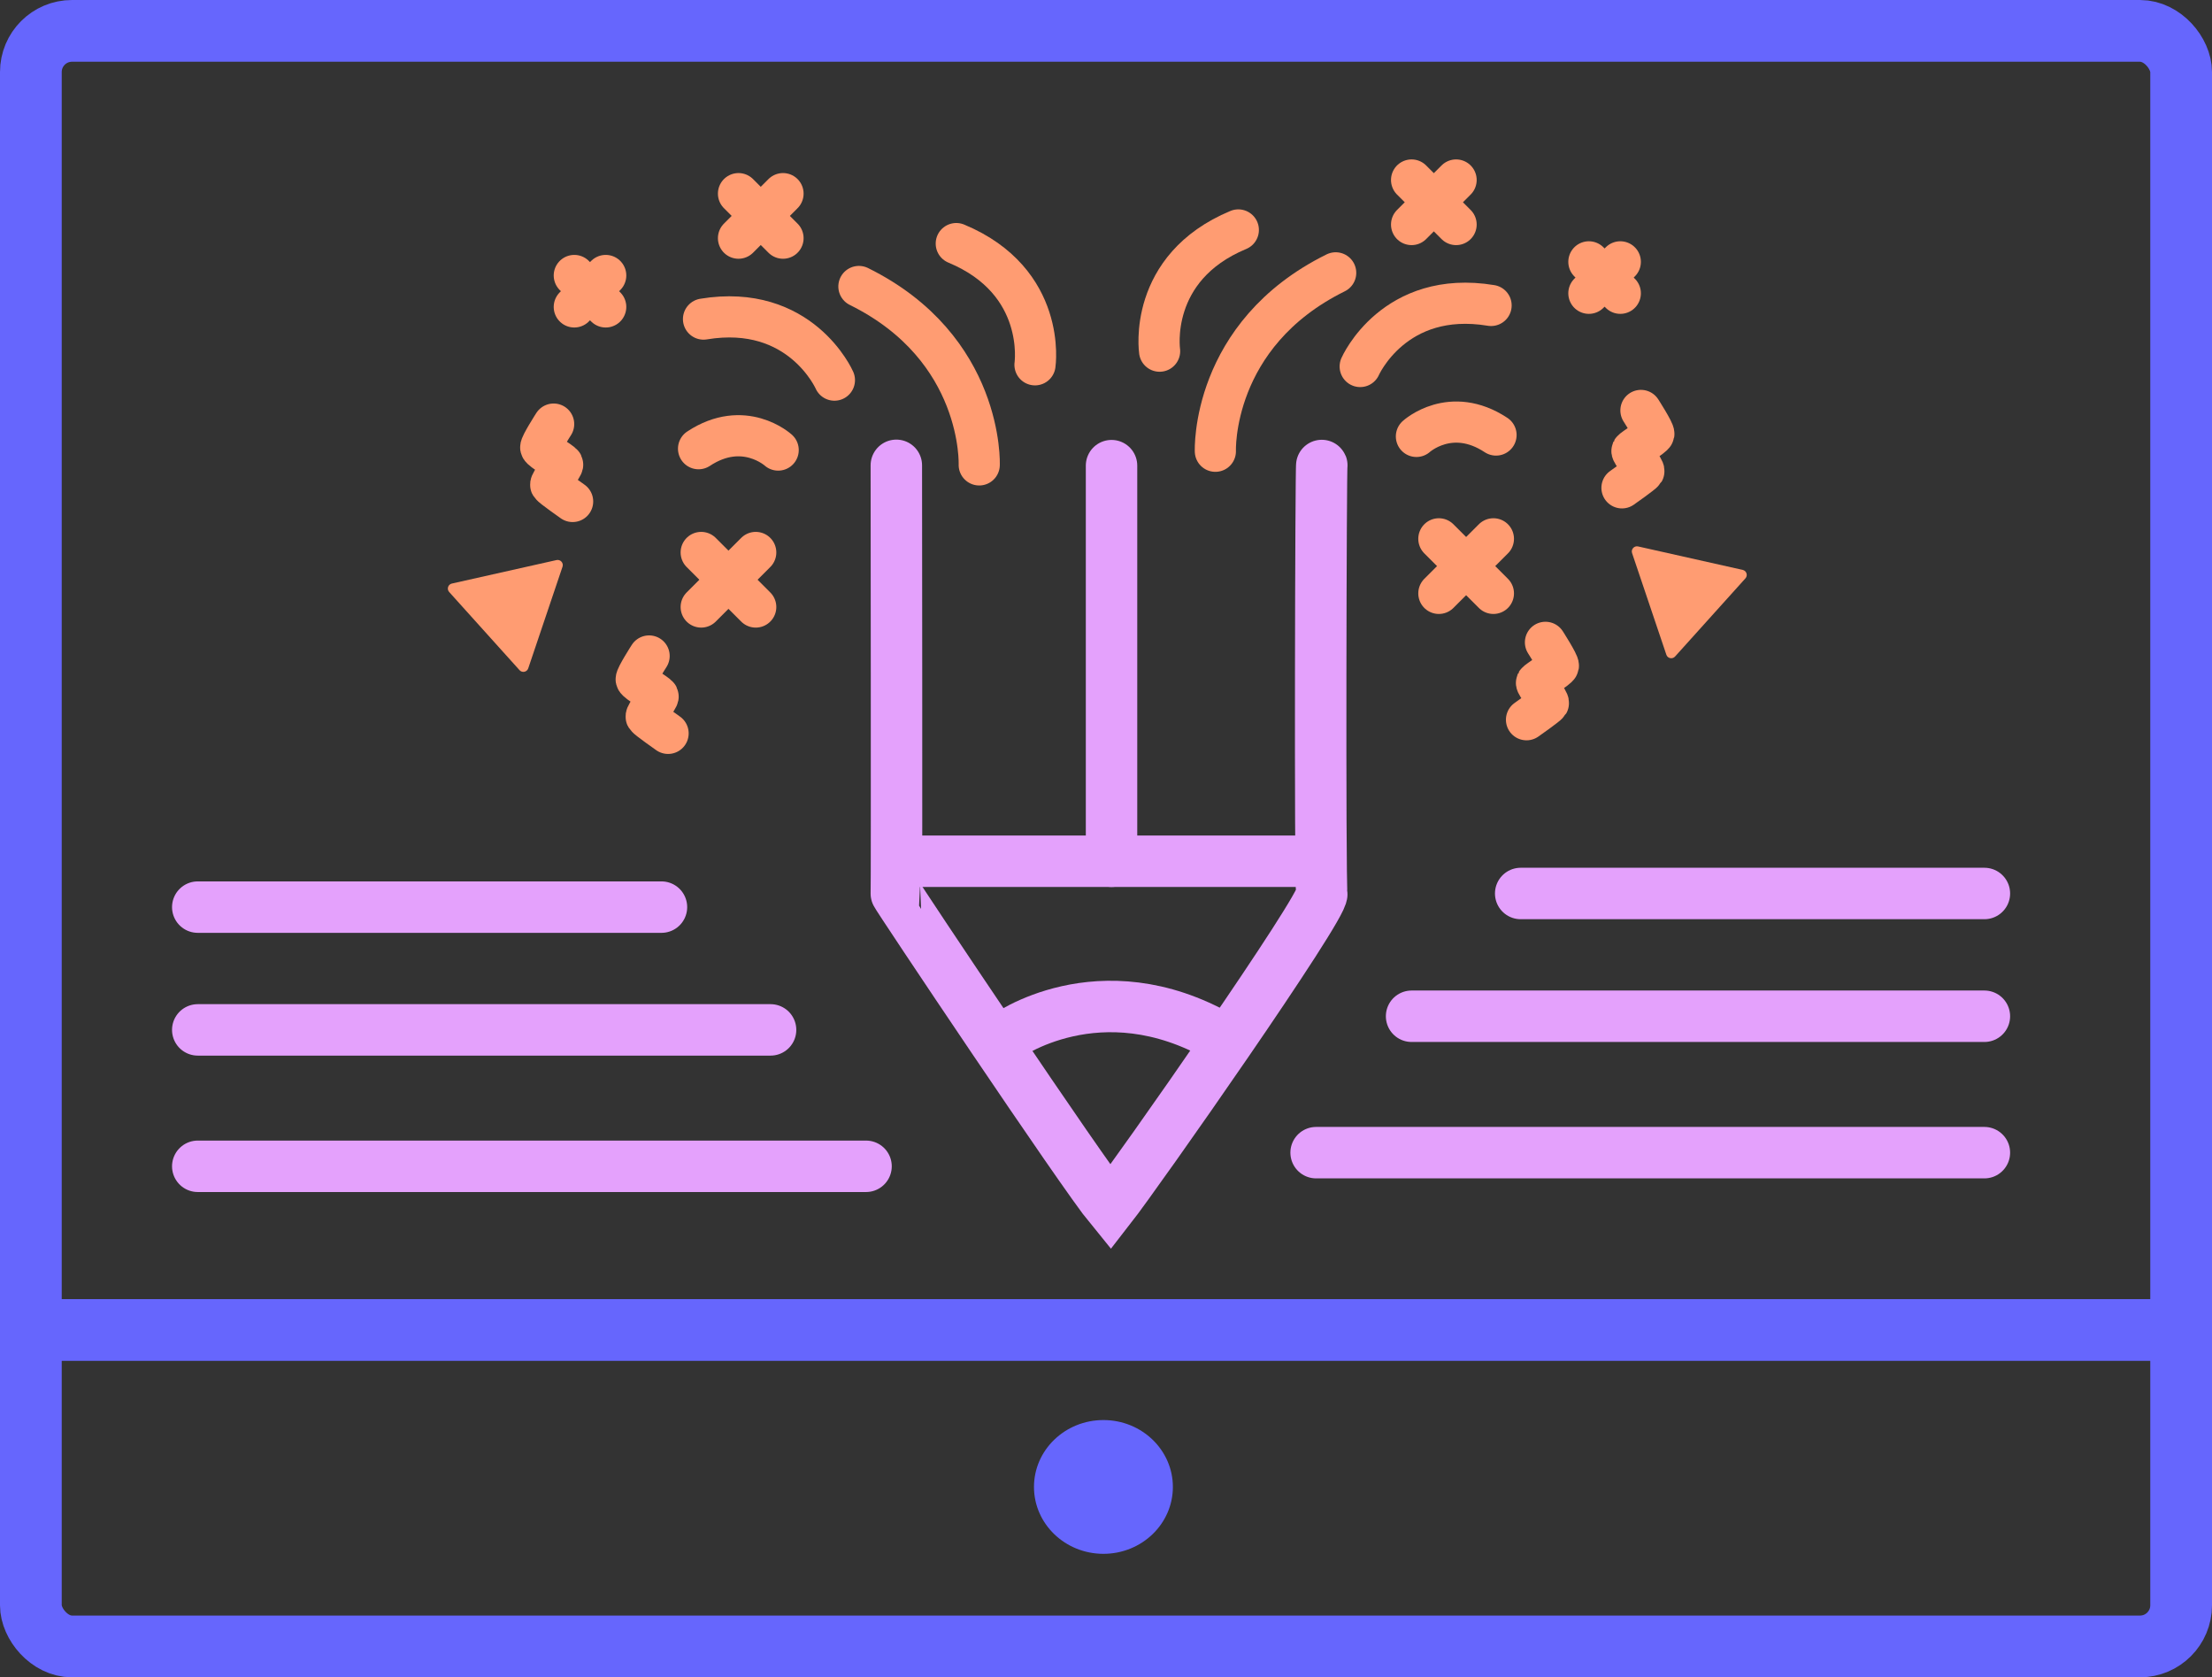 <svg xmlns="http://www.w3.org/2000/svg" width="430" height="326" viewBox="0 0 430 326">
  <rect x="0" y="0" width="430" height="326" fill="#333333" stroke="none"/>
  <g id="Group_icon-1" data-name="Group icon-1" transform="translate(-332 -1279)">
    <g id="Rectangle_23" data-name="Rectangle 23" transform="translate(332 1279)" fill="none" stroke="#6666fd" stroke-width="12">
      <rect width="430" height="326" rx="14" stroke="none"/>
      <rect x="6" y="6" width="418" height="314" rx="8" fill="none"/>
    </g>
    <line id="Line_16" data-name="Line 16" x2="424.198" transform="translate(333.326 1537.495)" fill="none" stroke="#6666fd" stroke-width="12"/>
    <ellipse id="Ellipse_22" data-name="Ellipse 22" cx="13.5" cy="13" rx="13.5" ry="13" transform="translate(533 1555)" fill="#6666fd"/>
    <path id="Path_65" data-name="Path 65" d="M282.721,1316.114s.094,83.063,0,83.241,36.2,54.437,41.615,61.017c5.306-6.8,41.484-58.4,41.094-61.017s-.183-83.737,0-83.241" transform="translate(223.521 53.327)" fill="none" stroke="#e4a1fc" stroke-linecap="round" stroke-width="10"/>
    <line id="Line_17" data-name="Line 17" x2="79.537" transform="translate(508.307 1446.389)" fill="none" stroke="#e4a1fc" stroke-linecap="round" stroke-width="10"/>
    <line id="Line_18" data-name="Line 18" y1="76.886" transform="translate(548.076 1369.503)" fill="none" stroke="#e4a1fc" stroke-linecap="round" stroke-width="10"/>
    <path id="Path_66" data-name="Path 66" d="M254.7,1366.76s18.284-13.445,41.827,0" transform="translate(272.7 113.835)" fill="none" stroke="#e4a1fc" stroke-width="10"/>
    <g id="Group_patterns" data-name="Group patterns" transform="translate(553.385 1313.984)">
      <path id="Path_67" data-name="Path 67" d="M0,5.976s18.284-13.445,41.827,0" transform="translate(9.921 49.38) rotate(-56)" fill="none" stroke="#ff9c72" stroke-linecap="round" stroke-width="8"/>
      <path id="Path_68" data-name="Path 68" d="M0,4.809s12.274-10.821,28.079,0" transform="translate(40.994 31.89) rotate(-25)" fill="none" stroke="#ff9c72" stroke-linecap="round" stroke-width="8"/>
      <path id="Path_69" data-name="Path 69" d="M0,4.809s12.274-10.821,28.079,0" transform="matrix(0.545, -0.839, 0.839, 0.545, 0, 30.647)" fill="none" stroke="#ff9c72" stroke-linecap="round" stroke-width="8"/>
      <path id="Path_70" data-name="Path 70" d="M0,2.651s6.767-5.965,15.48,0" transform="translate(53.911 47.186) rotate(-1)" fill="none" stroke="#ff9c72" stroke-linecap="round" stroke-width="8"/>
      <g id="Group_x" data-name="Group x" transform="translate(58.32 69.74)">
        <line id="Line_19" data-name="Line 19" x2="10.605" y2="10.605" fill="none" stroke="#ff9c72" stroke-linecap="round" stroke-width="8"/>
        <line id="Line_20" data-name="Line 20" x1="10.605" y2="10.605" fill="none" stroke="#ff9c72" stroke-linecap="round" stroke-width="8"/>
      </g>
      <g id="Group_x-2" data-name="Group x" transform="translate(87.483 15.907)">
        <line id="Line_19-2" data-name="Line 19" x2="6.111" y2="6.111" transform="translate(0 0)" fill="none" stroke="#ff9c72" stroke-linecap="round" stroke-width="8"/>
        <line id="Line_20-2" data-name="Line 20" x1="6.111" y2="6.111" transform="translate(0 0)" fill="none" stroke="#ff9c72" stroke-linecap="round" stroke-width="8"/>
      </g>
      <g id="Group_x-3" data-name="Group x" transform="translate(53.017)">
        <line id="Line_19-3" data-name="Line 19" x2="8.656" y2="8.656" transform="translate(0 0)" fill="none" stroke="#ff9c72" stroke-linecap="round" stroke-width="8"/>
        <line id="Line_20-3" data-name="Line 20" x1="8.656" y2="8.656" transform="translate(0 0)" fill="none" stroke="#ff9c72" stroke-linecap="round" stroke-width="8"/>
      </g>
      <path id="Path_71" data-name="Path 71" d="M0,.335s3.765,3.16,4.2,3.274S7.1.267,7.48.335s3.738,3.3,4.238,3.274S15.482,0,15.482,0" transform="matrix(0.259, -0.966, 0.966, 0.259, 93.594, 59.745)" fill="none" stroke="#ff9c72" stroke-linecap="round" stroke-width="8"/>
      <path id="Path_72" data-name="Path 72" d="M0,.335s3.765,3.16,4.2,3.274S7.1.267,7.48.335s3.738,3.3,4.238,3.274S15.482,0,15.482,0" transform="matrix(0.259, -0.966, 0.966, 0.259, 75.035, 104.816)" fill="none" stroke="#ff9c72" stroke-linecap="round" stroke-width="8"/>
      <g id="Polygon_2" data-name="Polygon 2" transform="translate(87.33 79.697) rotate(-48)" fill="#fff" stroke-linecap="round">
        <path d="M 17.022 17.21 L 6.839 17.21 L 11.931 8.159 L 17.022 17.21 Z" stroke="none"/>
        <path d="M 11.931 1.04 C 12.271 1.04 12.611 1.21 12.802 1.549 L 23.023 19.72 C 23.398 20.386 22.916 21.21 22.151 21.21 L 1.71 21.21 C 0.945 21.21 0.463 20.386 0.838 19.72 L 11.059 1.549 C 11.25 1.21 11.59 1.04 11.931 1.04 Z" stroke="none" fill="#ff9c72"/>
      </g>
    </g>
    <g id="Group_patterns-2" data-name="Group patterns" transform="translate(418.173 1316.635)">
      <path id="Path_67-2" data-name="Path 67" d="M0,0S18.284,13.445,41.827,0" transform="translate(104.183 52.722) rotate(-124)" fill="none" stroke="#ff9c72" stroke-linecap="round" stroke-width="8"/>
      <path id="Path_68-2" data-name="Path 68" d="M0,0S12.274,10.821,28.079,0" transform="translate(76.033 36.248) rotate(-155)" fill="none" stroke="#ff9c72" stroke-linecap="round" stroke-width="8"/>
      <path id="Path_69-2" data-name="Path 69" d="M0,0S12.274,10.821,28.079,0" transform="matrix(-0.545, -0.839, 0.839, -0.545, 115.025, 33.266)" fill="none" stroke="#ff9c72" stroke-linecap="round" stroke-width="8"/>
      <path id="Path_70-2" data-name="Path 70" d="M0,0S6.767,5.965,15.48,0" transform="matrix(-1, -0.017, 0.017, -1, 65.101, 49.837)" fill="none" stroke="#ff9c72" stroke-linecap="round" stroke-width="8"/>
      <g id="Group_x-4" data-name="Group x" transform="translate(50.134 69.74)">
        <line id="Line_19-4" data-name="Line 19" x1="10.605" y2="10.605" fill="none" stroke="#ff9c72" stroke-linecap="round" stroke-width="8"/>
        <line id="Line_20-4" data-name="Line 20" x2="10.605" y2="10.605" fill="none" stroke="#ff9c72" stroke-linecap="round" stroke-width="8"/>
      </g>
      <g id="Group_x-5" data-name="Group x" transform="translate(25.465 15.907)">
        <line id="Line_19-5" data-name="Line 19" x1="6.111" y2="6.111" fill="none" stroke="#ff9c72" stroke-linecap="round" stroke-width="8"/>
        <line id="Line_20-5" data-name="Line 20" x2="6.111" y2="6.111" fill="none" stroke="#ff9c72" stroke-linecap="round" stroke-width="8"/>
      </g>
      <g id="Group_x-6" data-name="Group x" transform="translate(57.386)">
        <line id="Line_19-6" data-name="Line 19" x1="8.656" y2="8.656" transform="translate(0)" fill="none" stroke="#ff9c72" stroke-linecap="round" stroke-width="8"/>
        <line id="Line_20-6" data-name="Line 20" x2="8.656" y2="8.656" transform="translate(0)" fill="none" stroke="#ff9c72" stroke-linecap="round" stroke-width="8"/>
      </g>
      <path id="Path_71-2" data-name="Path 71" d="M0,3.277S3.765.117,4.2,0,7.1,3.345,7.48,3.277,11.219-.021,11.718,0s3.763,3.609,3.763,3.609" transform="matrix(-0.259, -0.966, 0.966, -0.259, 21.976, 60.68)" fill="none" stroke="#ff9c72" stroke-linecap="round" stroke-width="8"/>
      <path id="Path_72-2" data-name="Path 72" d="M0,3.277S3.765.117,4.2,0,7.1,3.345,7.48,3.277,11.219-.021,11.718,0s3.763,3.609,3.763,3.609" transform="matrix(-0.259, -0.966, 0.966, -0.259, 40.534, 105.75)" fill="none" stroke="#ff9c72" stroke-linecap="round" stroke-width="8"/>
      <g id="Polygon_2-2" data-name="Polygon 2" transform="translate(15.762 61.964) rotate(48)" fill="#fff" stroke-linecap="round">
        <path d="M 17.022 17.21 L 6.839 17.21 L 11.931 8.159 L 17.022 17.21 Z" stroke="none"/>
        <path d="M 11.931 1.04 C 12.271 1.04 12.611 1.21 12.802 1.549 L 23.023 19.72 C 23.398 20.386 22.916 21.21 22.151 21.21 L 1.71 21.21 C 0.945 21.21 0.463 20.386 0.838 19.72 L 11.059 1.549 C 11.25 1.21 11.59 1.04 11.931 1.04 Z" stroke="none" fill="#ff9c72"/>
      </g>
    </g>
    <line id="Line_21" data-name="Line 21" x2="90.142" transform="translate(627.613 1452.656)" fill="none" stroke="#e4a1fc" stroke-linecap="round" stroke-width="10"/>
    <line id="Line_24" data-name="Line 24" x1="90.142" transform="translate(370.443 1455.307)" fill="none" stroke="#e4a1fc" stroke-linecap="round" stroke-width="10"/>
    <line id="Line_22" data-name="Line 22" x2="111.352" transform="translate(606.403 1476.517)" fill="none" stroke="#e4a1fc" stroke-linecap="round" stroke-width="10"/>
    <line id="Line_25" data-name="Line 25" x1="111.352" transform="translate(370.443 1479.168)" fill="none" stroke="#e4a1fc" stroke-linecap="round" stroke-width="10"/>
    <line id="Line_23" data-name="Line 23" x2="129.91" transform="translate(587.844 1503.029)" fill="none" stroke="#e4a1fc" stroke-linecap="round" stroke-width="10"/>
    <line id="Line_26" data-name="Line 26" x1="129.91" transform="translate(370.443 1505.681)" fill="none" stroke="#e4a1fc" stroke-linecap="round" stroke-width="10"/>
  </g>
</svg>
